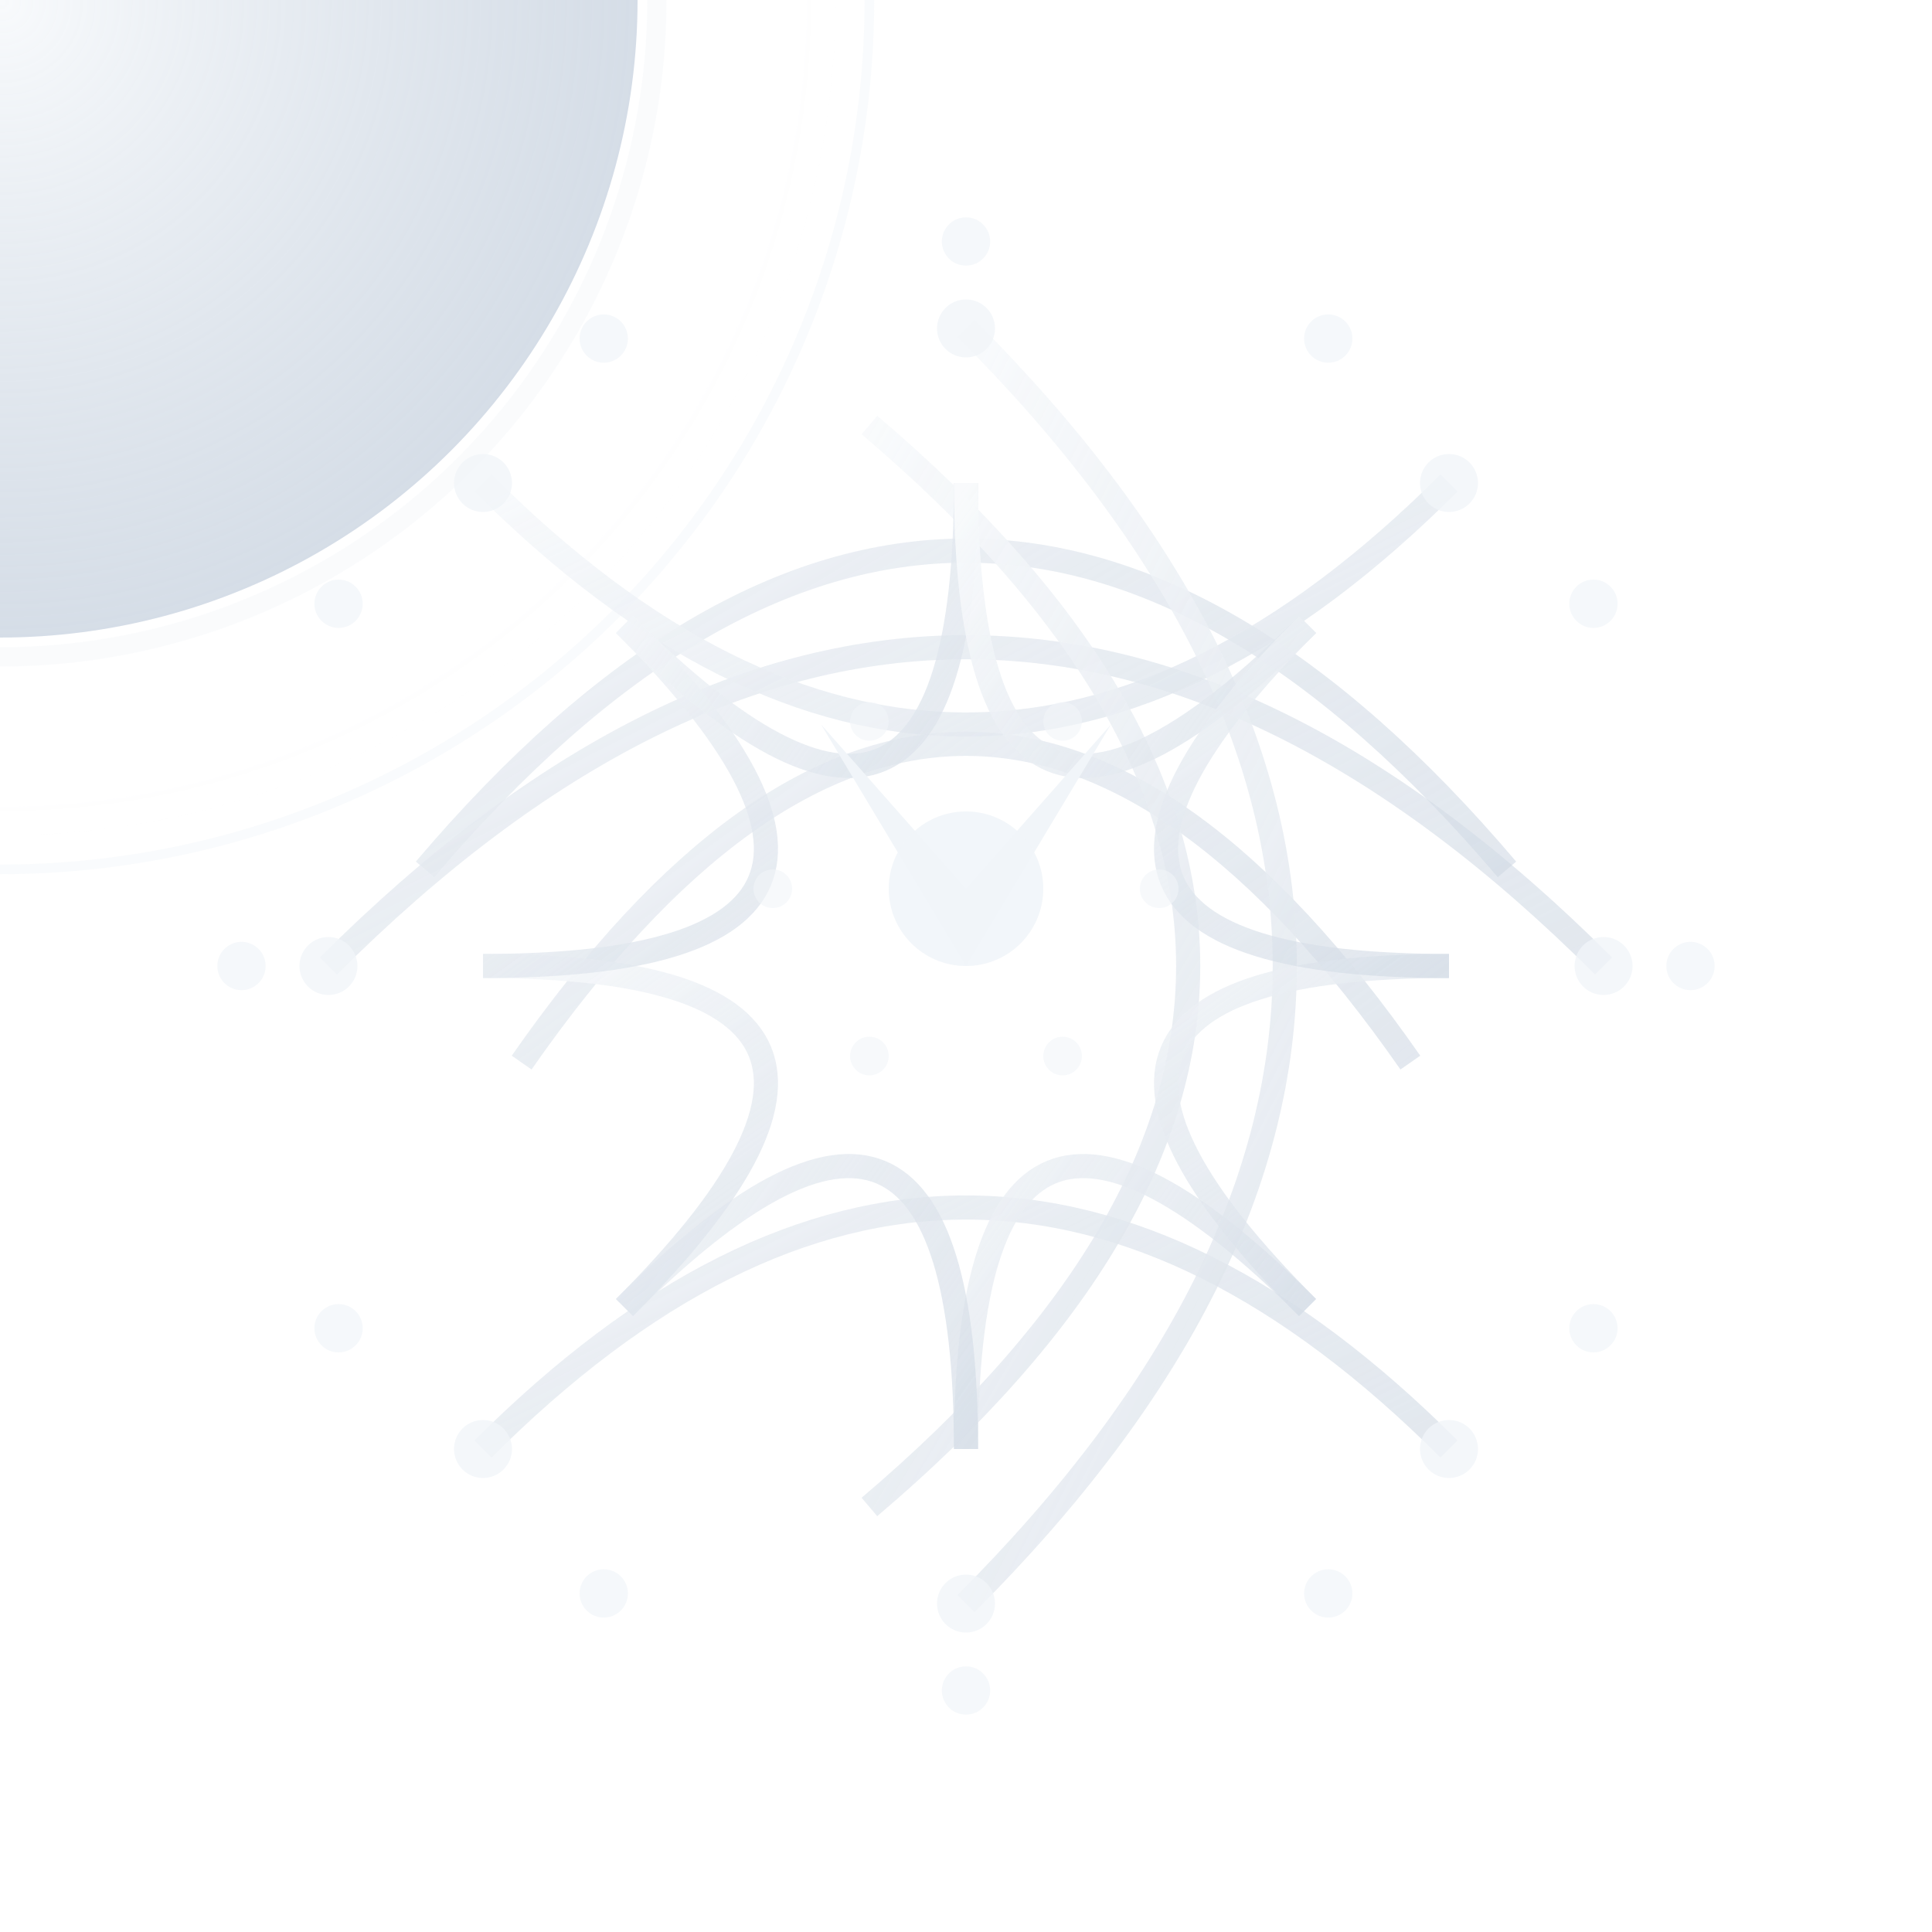 <?xml version="1.0" encoding="utf-8" ?>
<svg xmlns="http://www.w3.org/2000/svg" xmlns:ev="http://www.w3.org/2001/xml-events" xmlns:xlink="http://www.w3.org/1999/xlink" baseProfile="full" height="200" version="1.1" viewBox="0 0 200 200" width="200">
  <title>Logo Arkalia-LUNA - Variante techno-mystique avancée</title>
  <defs>
    <radialGradient cx="50%" cy="50%" id="advancedMoonGradient-snowy" r="50%">
      <stop offset="0%" stop-color="#f8fafc" stop-opacity="1.0"/>
      <stop offset="100%" stop-color="#cbd5e1" stop-opacity="0.8"/>
    </radialGradient>
    <radialGradient cx="50%" cy="50%" id="borderGradient-snowy" r="50%">
      <stop offset="0%" stop-color="#f1f5f9" stop-opacity="0.8"/>
      <stop offset="100%" stop-color="#f8fafc" stop-opacity="0.2"/>
    </radialGradient>
    <filter id="mainGlow-snowy">
      <feGaussianBlur in="SourceGraphic" stdDeviation="1.2"/>
      <feMerge>
        <feMergeNode in="SourceGraphic"/>
        <feMergeNode/>
        <feMergeNode/>
      </feMerge>
    </filter>
    <filter id="detailGlow-snowy">
      <feGaussianBlur in="SourceGraphic" stdDeviation="1.5"/>
    </filter>
    <filter id="turbulence-snowy">
      <feTurbulence baseFrequency="0.02" numOctaves="3" seed="1" stitchTiles="stitch" type="fractalNoise"/>
      <feDisplacementMap in="SourceGraphic" in2="SourceGraphic" scale="8"/>
    </filter>
    <mask id="depthMask-snowy">
      <circle cx="0" cy="0" fill="white" r="45%"/>
    </mask>
    <linearGradient id="neuralGradient-snowy" x1="0%" x2="100%" y1="0%" y2="100%">
      <stop offset="0%" stop-color="#f8fafc" stop-opacity="1.0"/>
      <stop offset="100%" stop-color="#cbd5e1" stop-opacity="0.6"/>
    </linearGradient>
  </defs>
  <circle cx="0" cy="0" fill="none" filter="url(#mainGlow-snowy)" opacity="0.3" r="85" stroke="url(#borderGradient-snowy)" stroke-width="3">
    <animate attributeName="opacity" dur="10.0s" repeatCount="indefinite" values="0.3;0.09;0.3"/>
  </circle>
  <circle cx="0" cy="0" fill="none" filter="url(#detailGlow-snowy)" opacity="0.4" r="90" stroke="#f1f5f9" stroke-width="1">
    <animate attributeName="r" dur="7.5s" repeatCount="indefinite" values="90;100;90"/>
  </circle>
  <circle cx="0" cy="0" fill="url(#advancedMoonGradient-snowy)" filter="url(#mainGlow-snowy)" r="66">
    <animate attributeName="r" dur="6.25s" repeatCount="indefinite" values="66;71.28;66"/>
  </circle>
  <circle cx="0" cy="0" fill="none" filter="url(#detailGlow-snowy)" opacity="0.6" r="68" stroke="#f1f5f9" stroke-width="2"/>
  <g fill="none" filter="url(#detailGlow-snowy)" opacity="0.9" stroke="url(#neuralGradient-snowy)" stroke-width="2.5">
    <path d="M34 100 Q100 34 166 100">
      <animate attributeName="stroke-dashoffset" begin="0.0s" dur="12.5s" repeatCount="indefinite" values="0;-200;0"/>
      <animate attributeName="opacity" begin="0.0s" dur="10.0s" repeatCount="indefinite" values="0.9;0.4;0.9"/>
    </path>
    <path d="M44 90 Q100 24 156 90">
      <animate attributeName="stroke-dashoffset" begin="0.3s" dur="12.5s" repeatCount="indefinite" values="0;-200;0"/>
      <animate attributeName="opacity" begin="0.2s" dur="10.0s" repeatCount="indefinite" values="0.9;0.4;0.9"/>
    </path>
    <path d="M54 110 Q100 44 146 110">
      <animate attributeName="stroke-dashoffset" begin="0.6s" dur="12.5s" repeatCount="indefinite" values="0;-200;0"/>
      <animate attributeName="opacity" begin="0.4s" dur="10.0s" repeatCount="indefinite" values="0.9;0.4;0.9"/>
    </path>
    <path d="M50 50 Q100 100 150 50">
      <animate attributeName="stroke-dashoffset" begin="0.9s" dur="12.5s" repeatCount="indefinite" values="0;-200;0"/>
      <animate attributeName="opacity" begin="0.6s" dur="10.0s" repeatCount="indefinite" values="0.9;0.4;0.9"/>
    </path>
    <path d="M50 150 Q100 100 150 150">
      <animate attributeName="stroke-dashoffset" begin="1.2s" dur="12.5s" repeatCount="indefinite" values="0;-200;0"/>
      <animate attributeName="opacity" begin="0.8s" dur="10.0s" repeatCount="indefinite" values="0.9;0.4;0.9"/>
    </path>
    <path d="M100 34 Q166 100 100 166">
      <animate attributeName="stroke-dashoffset" begin="1.5s" dur="12.5s" repeatCount="indefinite" values="0;-200;0"/>
      <animate attributeName="opacity" begin="1.0s" dur="10.0s" repeatCount="indefinite" values="0.9;0.4;0.9"/>
    </path>
    <path d="M90 44 Q156 100 90 156">
      <animate attributeName="stroke-dashoffset" begin="1.8s" dur="12.5s" repeatCount="indefinite" values="0;-200;0"/>
      <animate attributeName="opacity" begin="1.2s" dur="10.0s" repeatCount="indefinite" values="0.9;0.4;0.9"/>
    </path>
    <path d="M150.0 100.0 Q100 100 135.355 135.355">
      <animate attributeName="stroke-dashoffset" begin="2.1s" dur="12.5s" repeatCount="indefinite" values="0;-200;0"/>
      <animate attributeName="opacity" begin="1.4s" dur="10.0s" repeatCount="indefinite" values="0.9;0.4;0.9"/>
    </path>
    <path d="M135.355 135.355 Q100 100 100.0 150.0">
      <animate attributeName="stroke-dashoffset" begin="2.4s" dur="12.5s" repeatCount="indefinite" values="0;-200;0"/>
      <animate attributeName="opacity" begin="1.6s" dur="10.0s" repeatCount="indefinite" values="0.9;0.4;0.9"/>
    </path>
    <path d="M100.0 150.0 Q100 100 64.645 135.355">
      <animate attributeName="stroke-dashoffset" begin="2.7s" dur="12.5s" repeatCount="indefinite" values="0;-200;0"/>
      <animate attributeName="opacity" begin="1.8s" dur="10.0s" repeatCount="indefinite" values="0.9;0.4;0.9"/>
    </path>
    <path d="M64.645 135.355 Q100 100 50.0 100.0">
      <animate attributeName="stroke-dashoffset" begin="3.0s" dur="12.5s" repeatCount="indefinite" values="0;-200;0"/>
      <animate attributeName="opacity" begin="2.0s" dur="10.0s" repeatCount="indefinite" values="0.9;0.4;0.9"/>
    </path>
    <path d="M50.0 100.0 Q100 100 64.645 64.645">
      <animate attributeName="stroke-dashoffset" begin="3.3s" dur="12.5s" repeatCount="indefinite" values="0;-200;0"/>
      <animate attributeName="opacity" begin="2.2s" dur="10.0s" repeatCount="indefinite" values="0.9;0.4;0.9"/>
    </path>
    <path d="M64.645 64.645 Q100 100 100 50.0">
      <animate attributeName="stroke-dashoffset" begin="3.6s" dur="12.5s" repeatCount="indefinite" values="0;-200;0"/>
      <animate attributeName="opacity" begin="2.4s" dur="10.0s" repeatCount="indefinite" values="0.9;0.4;0.9"/>
    </path>
    <path d="M100 50.0 Q100 100 135.355 64.645">
      <animate attributeName="stroke-dashoffset" begin="3.9s" dur="12.5s" repeatCount="indefinite" values="0;-200;0"/>
      <animate attributeName="opacity" begin="2.6s" dur="10.0s" repeatCount="indefinite" values="0.9;0.4;0.9"/>
    </path>
    <path d="M135.355 64.645 Q100 100 150.0 100">
      <animate attributeName="stroke-dashoffset" begin="4.2s" dur="12.5s" repeatCount="indefinite" values="0;-200;0"/>
      <animate attributeName="opacity" begin="2.8s" dur="10.0s" repeatCount="indefinite" values="0.9;0.4;0.9"/>
    </path>
  </g>
  <circle cx="34" cy="100" fill="#f1f5f9" filter="url(#detailGlow-snowy)" opacity="0.8" r="3">
    <animate attributeName="opacity" begin="0.0s" dur="5.0s" repeatCount="indefinite" values="0.8;1.0;0.8"/>
  </circle>
  <circle cx="166" cy="100" fill="#f1f5f9" filter="url(#detailGlow-snowy)" opacity="0.8" r="3">
    <animate attributeName="opacity" begin="0.2s" dur="5.0s" repeatCount="indefinite" values="0.8;1.0;0.8"/>
  </circle>
  <circle cx="100" cy="34" fill="#f1f5f9" filter="url(#detailGlow-snowy)" opacity="0.8" r="3">
    <animate attributeName="opacity" begin="0.4s" dur="5.0s" repeatCount="indefinite" values="0.8;1.0;0.8"/>
  </circle>
  <circle cx="100" cy="166" fill="#f1f5f9" filter="url(#detailGlow-snowy)" opacity="0.8" r="3">
    <animate attributeName="opacity" begin="0.6s" dur="5.0s" repeatCount="indefinite" values="0.8;1.0;0.8"/>
  </circle>
  <circle cx="50" cy="50" fill="#f1f5f9" filter="url(#detailGlow-snowy)" opacity="0.8" r="3">
    <animate attributeName="opacity" begin="0.8s" dur="5.0s" repeatCount="indefinite" values="0.8;1.0;0.8"/>
  </circle>
  <circle cx="150" cy="50" fill="#f1f5f9" filter="url(#detailGlow-snowy)" opacity="0.8" r="3">
    <animate attributeName="opacity" begin="1.0s" dur="5.0s" repeatCount="indefinite" values="0.8;1.0;0.8"/>
  </circle>
  <circle cx="50" cy="150" fill="#f1f5f9" filter="url(#detailGlow-snowy)" opacity="0.8" r="3">
    <animate attributeName="opacity" begin="1.2s" dur="5.0s" repeatCount="indefinite" values="0.8;1.0;0.8"/>
  </circle>
  <circle cx="150" cy="150" fill="#f1f5f9" filter="url(#detailGlow-snowy)" opacity="0.8" r="3">
    <animate attributeName="opacity" begin="1.4s" dur="5.0s" repeatCount="indefinite" values="0.8;1.0;0.8"/>
  </circle>
  <g>
    <path d="M85 75 L100 92 L115 75 L100 100 Z" fill="#f1f5f9" filter="url(#mainGlow-snowy)">
      <animate attributeName="opacity" dur="5.0s" repeatCount="indefinite" values="0.9;1.0;0.9"/>
    </path>
    <circle cx="100" cy="92" fill="#f1f5f9" filter="url(#mainGlow-snowy)" opacity="0.9" r="8">
      <animate attributeName="r" dur="6.25s" repeatCount="indefinite" values="8;12;8"/>
    </circle>
    <g>
      <circle cx="120.0" cy="92.0" fill="#f1f5f9" opacity="0.6" r="2">
        <animate attributeName="opacity" begin="0.0s" dur="7.5s" repeatCount="indefinite" values="0.6;1.0;0.6"/>
      </circle>
      <circle cx="110.0" cy="109.321" fill="#f1f5f9" opacity="0.6" r="2">
        <animate attributeName="opacity" begin="0.3s" dur="7.5s" repeatCount="indefinite" values="0.6;1.0;0.6"/>
      </circle>
      <circle cx="90.0" cy="109.321" fill="#f1f5f9" opacity="0.6" r="2">
        <animate attributeName="opacity" begin="0.6s" dur="7.5s" repeatCount="indefinite" values="0.6;1.0;0.6"/>
      </circle>
      <circle cx="80.0" cy="92.0" fill="#f1f5f9" opacity="0.6" r="2">
        <animate attributeName="opacity" begin="0.9s" dur="7.5s" repeatCount="indefinite" values="0.6;1.0;0.6"/>
      </circle>
      <circle cx="90" cy="74.679" fill="#f1f5f9" opacity="0.6" r="2">
        <animate attributeName="opacity" begin="1.2s" dur="7.5s" repeatCount="indefinite" values="0.6;1.0;0.6"/>
      </circle>
      <circle cx="110.0" cy="74.679" fill="#f1f5f9" opacity="0.6" r="2">
        <animate attributeName="opacity" begin="1.5s" dur="7.5s" repeatCount="indefinite" values="0.6;1.0;0.6"/>
      </circle>
    </g>
  </g>
  <circle cx="175.0" cy="100.0" fill="#f1f5f9" filter="url(#detailGlow-snowy)" opacity="0.7" r="2.5">
    <animate attributeName="opacity" begin="0.0s" dur="6.25s" repeatCount="indefinite" values="0.7;1.0;0.7"/>
    <animate attributeName="cx" begin="0.0s" dur="10.0s" repeatCount="indefinite" values="175.0;179.33;175.0"/>
    <animate attributeName="cy" begin="0.0s" dur="10.0s" repeatCount="indefinite" values="100.0;102.5;100.0"/>
  </circle>
  <circle cx="164.952" cy="137.5" fill="#f1f5f9" filter="url(#detailGlow-snowy)" opacity="0.7" r="2.5">
    <animate attributeName="opacity" begin="0.2s" dur="6.25s" repeatCount="indefinite" values="0.7;1.0;0.7"/>
    <animate attributeName="cx" begin="0.1s" dur="10.0s" repeatCount="indefinite" values="164.952;167.452;164.952"/>
    <animate attributeName="cy" begin="0.1s" dur="10.0s" repeatCount="indefinite" values="137.5;141.83;137.5"/>
  </circle>
  <circle cx="137.5" cy="164.952" fill="#f1f5f9" filter="url(#detailGlow-snowy)" opacity="0.7" r="2.5">
    <animate attributeName="opacity" begin="0.4s" dur="6.25s" repeatCount="indefinite" values="0.7;1.0;0.7"/>
    <animate attributeName="cx" begin="0.2s" dur="10.0s" repeatCount="indefinite" values="137.5;137.5;137.5"/>
    <animate attributeName="cy" begin="0.2s" dur="10.0s" repeatCount="indefinite" values="164.952;169.952;164.952"/>
  </circle>
  <circle cx="100.0" cy="175.0" fill="#f1f5f9" filter="url(#detailGlow-snowy)" opacity="0.7" r="2.5">
    <animate attributeName="opacity" begin="0.6s" dur="6.25s" repeatCount="indefinite" values="0.7;1.0;0.7"/>
    <animate attributeName="cx" begin="0.3s" dur="10.0s" repeatCount="indefinite" values="100.0;97.5;100.0"/>
    <animate attributeName="cy" begin="0.3s" dur="10.0s" repeatCount="indefinite" values="175.0;179.33;175.0"/>
  </circle>
  <circle cx="62.5" cy="164.952" fill="#f1f5f9" filter="url(#detailGlow-snowy)" opacity="0.7" r="2.5">
    <animate attributeName="opacity" begin="0.8s" dur="6.25s" repeatCount="indefinite" values="0.7;1.0;0.7"/>
    <animate attributeName="cx" begin="0.4s" dur="10.0s" repeatCount="indefinite" values="62.5;58.17;62.5"/>
    <animate attributeName="cy" begin="0.4s" dur="10.0s" repeatCount="indefinite" values="164.952;167.452;164.952"/>
  </circle>
  <circle cx="35.048" cy="137.5" fill="#f1f5f9" filter="url(#detailGlow-snowy)" opacity="0.7" r="2.5">
    <animate attributeName="opacity" begin="1.0s" dur="6.25s" repeatCount="indefinite" values="0.7;1.0;0.7"/>
    <animate attributeName="cx" begin="0.5s" dur="10.0s" repeatCount="indefinite" values="35.048;30.048;35.048"/>
    <animate attributeName="cy" begin="0.5s" dur="10.0s" repeatCount="indefinite" values="137.5;137.5;137.5"/>
  </circle>
  <circle cx="25.0" cy="100" fill="#f1f5f9" filter="url(#detailGlow-snowy)" opacity="0.7" r="2.5">
    <animate attributeName="opacity" begin="1.2s" dur="6.25s" repeatCount="indefinite" values="0.7;1.0;0.7"/>
    <animate attributeName="cx" begin="0.6s" dur="10.0s" repeatCount="indefinite" values="25.0;20.67;25.0"/>
    <animate attributeName="cy" begin="0.6s" dur="10.0s" repeatCount="indefinite" values="100;97.5;100"/>
  </circle>
  <circle cx="35.048" cy="62.5" fill="#f1f5f9" filter="url(#detailGlow-snowy)" opacity="0.7" r="2.5">
    <animate attributeName="opacity" begin="1.4s" dur="6.25s" repeatCount="indefinite" values="0.7;1.0;0.7"/>
    <animate attributeName="cx" begin="0.7s" dur="10.0s" repeatCount="indefinite" values="35.048;32.548;35.048"/>
    <animate attributeName="cy" begin="0.7s" dur="10.0s" repeatCount="indefinite" values="62.5;58.17;62.5"/>
  </circle>
  <circle cx="62.5" cy="35.048" fill="#f1f5f9" filter="url(#detailGlow-snowy)" opacity="0.7" r="2.5">
    <animate attributeName="opacity" begin="1.6s" dur="6.25s" repeatCount="indefinite" values="0.7;1.0;0.7"/>
    <animate attributeName="cx" begin="0.8s" dur="10.0s" repeatCount="indefinite" values="62.5;62.5;62.5"/>
    <animate attributeName="cy" begin="0.8s" dur="10.0s" repeatCount="indefinite" values="35.048;30.048;35.048"/>
  </circle>
  <circle cx="100" cy="25.0" fill="#f1f5f9" filter="url(#detailGlow-snowy)" opacity="0.7" r="2.5">
    <animate attributeName="opacity" begin="1.8s" dur="6.25s" repeatCount="indefinite" values="0.7;1.0;0.7"/>
    <animate attributeName="cx" begin="0.9s" dur="10.0s" repeatCount="indefinite" values="100;102.5;100"/>
    <animate attributeName="cy" begin="0.9s" dur="10.0s" repeatCount="indefinite" values="25.0;20.67;25.0"/>
  </circle>
  <circle cx="137.5" cy="35.048" fill="#f1f5f9" filter="url(#detailGlow-snowy)" opacity="0.7" r="2.5">
    <animate attributeName="opacity" begin="2.0s" dur="6.25s" repeatCount="indefinite" values="0.7;1.0;0.7"/>
    <animate attributeName="cx" begin="1.0s" dur="10.0s" repeatCount="indefinite" values="137.5;141.83;137.5"/>
    <animate attributeName="cy" begin="1.0s" dur="10.0s" repeatCount="indefinite" values="35.048;32.548;35.048"/>
  </circle>
  <circle cx="164.952" cy="62.5" fill="#f1f5f9" filter="url(#detailGlow-snowy)" opacity="0.7" r="2.5">
    <animate attributeName="opacity" begin="2.2s" dur="6.25s" repeatCount="indefinite" values="0.7;1.0;0.7"/>
    <animate attributeName="cx" begin="1.1s" dur="10.0s" repeatCount="indefinite" values="164.952;169.952;164.952"/>
    <animate attributeName="cy" begin="1.1s" dur="10.0s" repeatCount="indefinite" values="62.5;62.5;62.5"/>
  </circle>
</svg>
